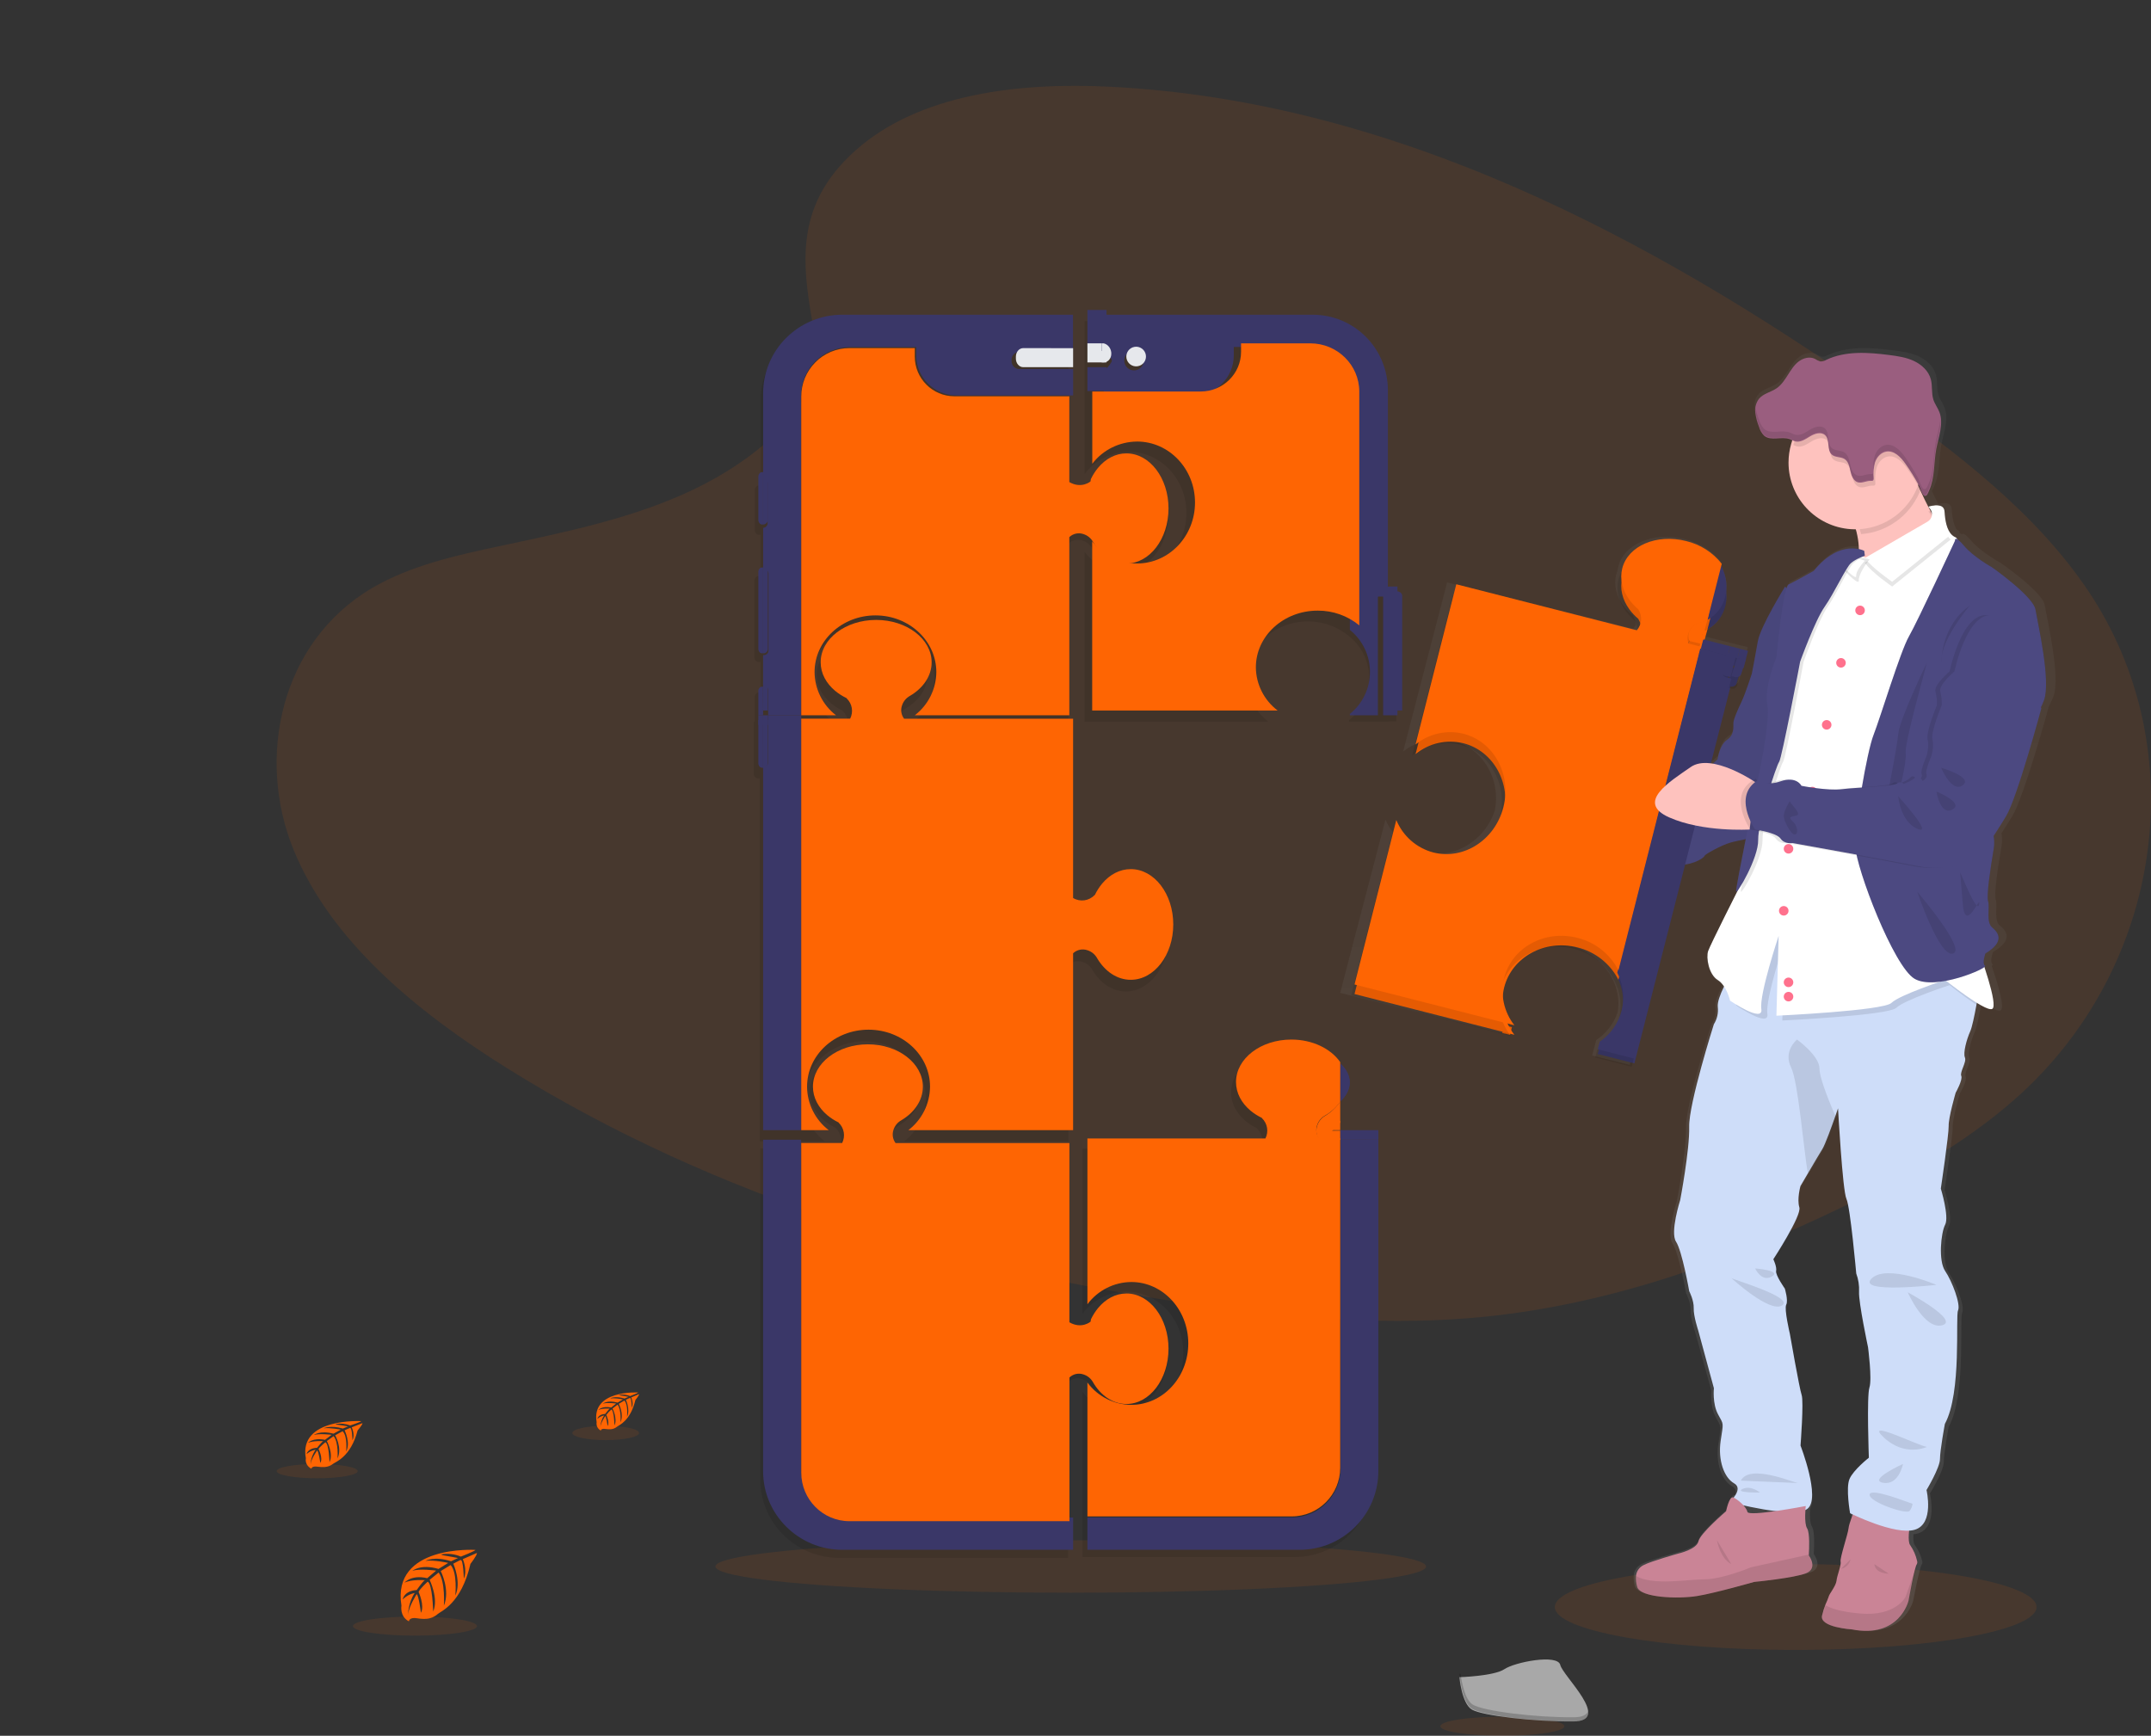 <svg height="364" viewBox="0 0 451 364" width="451" xmlns="http://www.w3.org/2000/svg" xmlns:xlink="http://www.w3.org/1999/xlink"><rect x="0" y="0" width="451" height="364" fill="#333333" stroke="none"/><linearGradient id="a"><stop offset="0" stop-color="#808080" stop-opacity=".25"/><stop offset=".54" stop-color="#808080" stop-opacity=".12"/><stop offset="1" stop-color="#808080" stop-opacity=".1"/></linearGradient><linearGradient id="b" x1="50.018%" x2="50.018%" xlink:href="#a" y1="100%" y2=".063%"/><linearGradient id="c" x1="50.006%" x2="50.006%" xlink:href="#a" y1="99.999%" y2="-.005%"/><g fill="none" fill-rule="nonzero"><ellipse cx="376.5" cy="337" fill="#fe6503" opacity=".1" rx="50.5" ry="9"/><ellipse cx="224.5" cy="328.5" fill="#fe6503" opacity=".1" rx="74.5" ry="5.5"/><path d="m179.342 31.575c13.337-11.913 34.272-14.339 53.312-13.389 59.845 2.969 113.864 31.94 160.593 64.694 16.925 11.875 33.57 24.637 44.55 40.969 22.353 33.242 15.723 79.308-15.359 106.676-10.578 9.33-23.394 16.46-36.557 22.792-23.398 11.26-48.658 20.298-75.204 22.868-18.939 1.836-38.114.344-56.943-2.214-52.602-7.15-104.234-22.966-147.502-50.019-18.981-11.875-36.874-26.617-44.698-45.804-7.823-19.187-2.814-43.522 16.565-54.884 8.039-4.699 17.602-6.82 26.986-8.813 13.81-2.935 27.845-5.827 40.31-11.79 12.88-6.167 28.112-18.08 25.573-31.711-2.75-14.636-4.946-27.478 8.373-39.374z" fill="#fe6503" opacity=".1"/><path d="m127 92h-4" fill="#fe6503"/><g fill="#000" opacity=".1" transform="translate(158 67)"><path d="m70.949 223.845c1.625 2.756 4.173 4.533 7.042 4.533 4.901 0 8.887-5.179 8.887-11.573 0-6.394-3.999-11.531-8.887-11.531-2.306 0-4.41 1.148-5.988 3.035-.599.722-1.106 1.514-1.511 2.359l-.085.502s-1.892 1.612-4.469.131v-37.489h-36.7c-.603-.788-.77-1.824-.444-2.76.274-.857.866-1.577 1.655-2.013 2.763-1.621 4.549-4.162 4.549-7.023 0-4.888-5.197-8.864-11.604-8.864-6.407 0-11.604 3.963-11.604 8.864 0 2.3 1.155 4.402 3.047 5.977.723.595 1.516 1.099 2.361 1.503l.051.084c1.139 1.1 1.426 2.812.707 4.221h-16.551v69.423c0 9.091 7.389 16.461 16.505 16.461h48.041v-36.839c.798-.756 1.955-1.001 2.992-.633.853.269 1.571.853 2.006 1.633z"/><path d="m9.183 172.351h5.747c-2.831-2.169-4.503-5.518-4.532-9.079 0-6.58 5.755-11.911 12.853-11.911 7.097 0 12.857 5.331 12.857 11.911-.029 3.561-1.701 6.91-4.532 9.079h34.448v-36.987c.803-.748 1.954-.992 2.992-.633.861.271 1.585.862 2.023 1.65 1.621 2.756 4.168 4.533 7.042 4.533 4.901 0 8.887-5.179 8.887-11.569s-3.97-11.573-8.887-11.573c-2.311 0-4.414 1.152-5.992 3.035-.597.723-1.104 1.515-1.511 2.359l-.08.051c-1.168 1.217-3.026 1.464-4.473.595v-37.481h-35.333c-.603-.788-.77-1.824-.444-2.76.272-.858.865-1.579 1.655-2.013 2.763-1.617 4.545-4.162 4.545-7.023 0-4.888-5.193-8.864-11.6-8.864-6.407 0-11.604 3.963-11.604 8.864 0 2.305 1.155 4.402 3.043 5.977.725.595 1.519 1.101 2.366 1.507l.051.08c1.139 1.1 1.426 2.812.707 4.221h-10.224v-1.899h7.55c-2.825-2.166-4.495-5.508-4.528-9.062 0-6.58 5.755-11.915 12.857-11.915s12.853 5.335 12.853 11.915c-.034 3.562-1.712 6.91-4.549 9.075h32.629v-37.438c.801-.755 1.957-.999 2.996-.633.86.273 1.582.863 2.019 1.65 1.621 2.756 4.173 4.533 7.042 4.533 4.901 0 8.887-5.179 8.887-11.573s-3.97-11.569-8.887-11.569c-2.311 0-4.414 1.148-5.992 3.035-.599.722-1.106 1.514-1.511 2.359l-.08.502s-1.892 1.612-4.473.131v-34.919h-48.02c-9.115 0-16.505 7.37-16.505 16.461v17.82h-.25c-.535 0-.969.433-.969.967v8.442c.002.533.435.964.969.967h.25v8.619h-.326c-.536-0-.971.432-.973.967v16.119c.002.534.437.967.973.967h.326v6.331h-.267c-.535 0-.969.433-.969.967v5.192h-.212v10.94c-.001.257.101.503.283.685.182.182.429.283.687.282h.288v76.118z"/><path d="m134.759 60.29c0-.535-.433-.968-.969-.971h-.584v-1.059h-.317v-42.102c.001-4.198-1.671-8.225-4.647-11.193-2.976-2.969-7.014-4.636-11.223-4.635h-47.61v32.078c2.204-2.918 5.647-4.643 9.31-4.664 6.648 0 12.04 5.744 12.04 12.827 0 7.082-5.392 12.827-12.04 12.827-3.663-.02-7.107-1.745-9.31-4.664v35.594h38.511c-2.827-2.175-4.495-5.526-4.524-9.087 0-6.589 5.743-11.928 12.831-11.928 3.151-.017 6.205 1.08 8.621 3.098 2.686 2.14 4.249 5.382 4.249 8.811s-1.564 6.671-4.249 8.811v.283h8.358v-.03h1.553z"/><path d="m121.974 170.456v-4.221c.174-.254.334-.517.478-.789.567-1.028.866-2.182.872-3.356-.001-.782-.136-1.559-.398-2.296-.231-.657-.551-1.279-.952-1.849-1.951-2.798-5.806-4.706-10.25-4.706-6.411 0-11.604 3.963-11.604 8.864 0 2.305 1.155 4.402 3.043 5.977.725.595 1.519 1.101 2.366 1.507l.051.08c1.138 1.1 1.425 2.811.707 4.221h-37.334v34.61c2.173-2.9 5.583-4.618 9.213-4.643 6.598 0 11.943 5.74 11.943 12.819 0 7.078-5.345 12.823-11.943 12.823-3.63-.024-7.04-1.743-9.213-4.643v27.937h42.84c5.614 0 10.168-4.531 10.182-10.13v-68.761 68.714c0 5.609-4.559 10.155-10.182 10.155h-42.84v6.753h44.436c9.115 0 16.505-7.37 16.505-16.461v-69.162-1.815h-7.918z"/></g><path d="m178.227 318.216c-5.663 0-10.254-4.553-10.254-10.17v-69.045h-7.974v69.514c0 9.105 7.441 16.486 16.621 16.486h48.379v-6.763z" fill="#3a3768"/><path d="m227.177 288.228c.855.271 1.573.864 2.005 1.654 1.614 2.763 4.144 4.544 6.993 4.544 4.867 0 8.825-5.191 8.825-11.601s-3.955-11.576-8.809-11.576c-2.29 0-4.379 1.151-5.947 3.042-.594.724-1.098 1.518-1.5 2.365l-.084.503s-1.879 1.616-4.438.131v-37.58h-36.445c-.599-.79-.764-1.829-.441-2.767.272-.859.86-1.581 1.643-2.018 2.744-1.625 4.518-4.172 4.518-7.04 0-4.9-5.161-8.885-11.524-8.885-6.363 0-11.524 3.973-11.524 8.885 0 2.306 1.147 4.413 3.026 5.991.718.596 1.505 1.102 2.345 1.506l.05.085c1.131 1.102 1.416 2.819.702 4.231h-8.573v69.122c0 5.622 4.527 10.18 10.111 10.18h46.124v-30.138c.787-.746 1.92-.991 2.942-.635z" fill="#fe6503"/><path d="m159 150h1v2h-1z" fill="#3a3768"/><path d="m161 150h7v2h-7z" fill="#3a3768"/><path d="m160 150h1v2h-1z" fill="#3a3768"/><path d="m159.773 161h.227v-10h-1v9.02c-.001.262.081.514.226.698.146.184.343.286.547.281z" fill="#3a3768"/><path d="m168 151h-6.94v8.9c0.0.257-.104.503-.288.685-.185.181-.435.283-.695.282h-.077v76.134h8z" fill="#3a3768"/><path d="m160 161h.073c.246.001.481-.102.656-.285.174-.184.272-.434.272-.694v-9.021h-1z" fill="#3a3768"/><path d="m169.218 227.877c0-6.6 5.771-11.947 12.888-11.947 7.117 0 12.892 5.347 12.892 11.947-.024 3.577-1.701 6.944-4.545 9.123h34.544v-37.098c.805-.75 1.96-.995 3-.635.864.272 1.59.865 2.029 1.655 1.625 2.764 4.18 4.547 7.062 4.547 4.914 0 8.912-5.194 8.912-11.604 0-6.409-3.981-11.608-8.912-11.608-2.317 0-4.426 1.156-6.009 3.044-.598.725-1.107 1.52-1.515 2.366l-.081.051c-1.172 1.22-3.034 1.468-4.486.597v-37.593h-35.431c-.605-.79-.772-1.83-.446-2.769.273-.861.867-1.583 1.659-2.019 2.771-1.621 4.558-4.174 4.558-7.044 0-4.902-5.207-8.89-11.632-8.89-6.425 0-11.636 3.975-11.636 8.89 0 2.311 1.159 4.415 3.051 5.995.727.597 1.524 1.104 2.372 1.511l.051.08c1.142 1.103 1.43 2.82.709 4.233h-10.253v86.29h5.763c-2.844-2.18-4.521-5.546-4.545-9.123z" fill="#fe6503"/><path d="m161 143.921c0-.245-.098-.48-.272-.653s-.41-.269-.656-.268h-.073v6h1z" fill="#3a3768"/><path d="m159.969 99h-.174c-.211 0-.413.108-.562.3-.149.192-.233.453-.233.725v8.95c.002.565.357 1.022.795 1.025h.205v-10.996z" fill="#3a3768"/><path d="m159.749 119c-.412 0-.747.431-.749.964v16.072c.002.533.337.964.749.964h.251v-18z" fill="#3a3768"/><path d="m159.98 144h-.217c-.422 0-.763.412-.763.921v5.079h1z" fill="#3a3768"/><path d="m160.009 82.472v17.837c.523.018.938.444.937.963v8.449c-.002.518-.415.943-.937.963v8.627h.149c.259 0 .507.102.69.283.183.181.286.428.286.684v16.134c0 .534-.437.967-.976.967h-.158v6.337h.077c.54-0.0.978.432.98.967v5.315h6.915v-67.046c0-5.612 4.587-10.162 10.247-10.165h13.895v1.766c0 4.622 3.779 8.369 8.441 8.369h24.445v-5.526h-11.253c-.905-.005-1.64-.729-1.649-1.627v-.355c.002-.902.739-1.633 1.649-1.635h11.232v-7.782h-48.361c-9.173.005-16.607 7.377-16.609 16.472z" fill="#3a3768"/><path d="m161 108.983v-8.961c0-.551-.442-1.002-1-1.022v11c.555-.022.996-.469 1-1.017z" fill="#3a3768"/><path d="m161 136.036v-16.072c0-.256-.091-.501-.252-.681-.161-.181-.38-.282-.609-.282h-.139v18h.132c.23.002.451-.098.614-.279.163-.181.255-.427.255-.684z" fill="#3a3768"/><path d="m170.79 140.943c0-6.567 5.715-11.892 12.767-11.892s12.763 5.325 12.763 11.892c-.034 3.555-1.7 6.896-4.518 9.057h32.4v-37.365c.795-.753 1.944-.997 2.975-.632.854.272 1.571.861 2.005 1.647 1.61 2.751 4.144 4.524 6.993 4.524 4.866 0 8.825-5.169 8.825-11.551 0-6.382-3.942-11.546-8.825-11.546-2.294 0-4.383 1.146-5.951 3.029-.594.72-1.098 1.511-1.5 2.355l-.08.501s-1.878 1.609-4.442.131v-17.987h-24.096c-4.59-.012-8.304-3.744-8.304-8.345v-1.761h-13.696c-2.683.001-5.256 1.071-7.151 2.974s-2.959 4.484-2.955 7.173v66.852h7.287c-2.809-2.165-4.468-5.505-4.497-9.057z" fill="#fe6503"/><path d="m214.536 73c-.848.003-1.534.805-1.536 1.796v.404c.002.992.688 1.795 1.536 1.8h10.464v-3.986z" fill="#e6e8ec"/><path d="m290 124.045v25.955h3v-27h-1.622c-.76 0-1.378.468-1.378 1.045z" fill="#3a3768"/><path d="m228 65h4v8h-4z" fill="#3a3768"/><path d="m228 77h4v5h-4z" fill="#3a3768"/><path d="m228 72h4v4h-4z" fill="#e6e8ec"/><path d="m292.902 124h-.902v25h2v-24.028c0-.535-.491-.969-1.098-.972z" fill="#3a3768"/><path d="m231.415 73.599c.894.203 1.678 1.841 1.678 1.841v.355s-.789 1.634-1.678 1.604v5.488h18.962c4.592-.002 8.312-3.748 8.312-8.367v-1.765h14.267c5.565.012 10.071 4.554 10.071 10.153v49.185c2.663 2.14 4.213 5.383 4.213 8.812 0 3.429-1.55 6.672-4.213 8.812v.283h5.875v-24.776c-0-.033.013-.065.037-.088.024-.023.056-.035.089-.034h1.972v-43.271c.001-4.199-1.656-8.226-4.608-11.195-2.951-2.969-6.954-4.637-11.128-4.635h-44.265v7.599zm6.353-.038c1.129 0 2.043.92 2.043 2.056s-.915 2.056-2.043 2.056c-1.129 0-2.043-.92-2.043-2.056s.915-2.056 2.043-2.056z" fill="#3a3768"/><path d="m238.401 92.592c6.713 0 12.157 5.727 12.157 12.787 0 7.06-5.444 12.787-12.157 12.787-3.699-.02-7.176-1.74-9.401-4.649v35.483h38.886c-2.855-2.169-4.539-5.509-4.568-9.059 0-6.568 5.799-11.891 12.956-11.891 3.189-.021 6.282 1.075 8.726 3.093v-49.023c0-5.581-4.588-10.108-10.256-10.119h-14.529v1.759c0 4.604-3.789 8.337-8.465 8.34h-22.729v15.148c2.22-2.904 5.688-4.625 9.38-4.654z" fill="#fe6503"/><path d="m231.4 76c.853.001 1.557-.742 1.6-1.689v-.373c-.095-.965-.743-1.749-1.6-1.938h-.4v4z" fill="#e6e8ec"/><ellipse cx="238.252" cy="74.721" fill="#e6e8ec" rx="2.06" ry="2.061" transform="matrix(.987 -.16 .16 .987 -8.894 39.139)"/><path d="m281 235v-4.049c2.667-2.371 2.667-5.581 0-7.951z" fill="#3a3768"/><path d="m281 237h8v2h-8z" fill="#3a3768"/><path d="m277.814 234.013c-.787.455-1.377 1.207-1.65 2.101-.326.978-.16 2.062.443 2.885h4.393v-1.894h-1.688c.612-.511 1.177-1.08 1.688-1.7v-4.405c-.84 1.234-1.927 2.262-3.186 3.013z" fill="#fe6503"/><path d="m279 237h2v-2c-.605.729-1.275 1.399-2 2z" fill="#fe6503"/><path d="m283 227.002c-.015-1.436-.714-2.834-2-4.002v8c1.284-1.167 1.982-2.563 2-3.998z" fill="#3a3768"/><path d="m289 239v69.471c0 9.129-7.397 16.529-16.521 16.529h-44.479v-6.781h42.882c5.629 0 10.192-4.566 10.192-10.197v-69.021z" fill="#3a3768"/><path d="m276.152 235.968c.273-.861.865-1.585 1.654-2.022 1.261-.722 2.351-1.71 3.194-2.896v-8.323c-1.95-2.811-5.804-4.727-10.246-4.727-6.409 0-11.599 3.981-11.599 8.904 0 2.315 1.155 4.422 3.042 6.004.725.598 1.519 1.106 2.365 1.514l.051.081c1.138 1.105 1.424 2.824.706 4.24h-37.319v34.766c2.172-2.913 5.58-4.639 9.209-4.664 6.595 0 11.938 5.766 11.938 12.876s-5.343 12.881-11.938 12.881c-3.629-.025-7.037-1.75-9.209-4.664v28.063h42.822c5.611 0 10.164-4.552 10.178-10.176v-69.079h-4.391c-.608-.79-.78-1.833-.457-2.777z" fill="#fe6503"/><path d="m357 131c2.205-1.021 3.836-2.742 4.393-4.948.067-.268.118-.539.15-.814.098-.254.183-.513.253-.777.557-2.213-.055-4.504-1.509-6.461l-2.888 11.393z" fill="url(#b)"/><path d="m428.723 126.894c-.482-2.832-9.419-8.966-9.419-8.966s-3.948-2.117-6.038-4.563c-1.337-1.558-1.756-1.541-1.883-1.329-.087-.055-.185-.089-.288-.097-.085-.059-.165-.114-.241-.178.025-.245-.109-.479-.334-.58-.102-.059-.203-.135-.305-.207-.677-1.139-.918-2.752-.999-4.157-.102-1.774-2.116-1.329-2.805-1.13-.474-.889-.935-1.812-1.371-2.735.193-.3.353-.619.478-.952 1.244-2.705.973-5.808 1.515-8.669.389-2.07 1.202-4.233 1.041-6.248 0-.047 0-.097 0-.148v.03c-.044-.505-.159-1.001-.343-1.473-.36-.906-.986-1.693-1.269-2.629-.453-1.367-.165-2.874-.542-4.258-.47-1.752-1.951-3.107-3.626-3.882-1.676-.775-3.542-1.041-5.378-1.27-4.591-.576-9.47-.919-13.659 1.012-.384.228-.823.346-1.269.343-.413-.114-.805-.296-1.159-.538-1.126-.559-2.539-.203-3.546.542s-1.693 1.82-2.357 2.862c-.664 1.041-1.392 2.117-2.433 2.798-1.223.817-2.839 1.092-3.808 2.193-.432.522-.705 1.156-.787 1.829 0 0 0-.021 0-.03-.004.08-.004.161 0 .241v.195.157.538c.135 1.034.41 2.045.817 3.005.195.717.578 1.368 1.109 1.888 1.472 1.198 3.808.068 5.585.737.157.055.305.127.453.195 0 .068-.047.135-.068.207-.38 1.293-.573 2.635-.571 3.983 0 7.95 6.597 14.392 14.733 14.392.305 0 .605 0 .905-.034.042.157.089.317.127.47.453 1.757.596 3.579.423 5.384l-.089-.787c-.198-.095-.403-.173-.614-.233-.589-.196-1.207-.291-1.828-.279-2.001-.025-5.014.779-8.23 4.682 0 0-4.104 2.282-5.31 2.832-.099.06-.177.148-.224.254s-5.488 8.293-6.055 11.446c-.567 3.154-1.269 6.773-1.269 6.773s-1.371 4.089-2.255 5.901-1.693 3.539-1.769 4.326c-.076.787.322 2.514-1.371 3.615-1.693 1.101-2.116 4.089-2.116 4.089s-.846.796-2.044 1.803h-.042l4.422-16.962.791.199c.387.096.794-.043 1.041-.356.082-.104.141-.223.173-.351l.893-3.437.36-1.367.072-.279.52-1.994-1.76-.423-2.061-.512-5.822-1.469.508-1.947.423-1.651 2.661-10.219.423-1.647c-1.693-2.193-4.388-3.975-7.701-4.8-6.389-1.587-12.575.995-13.819 5.765-.074.278-.129.561-.165.847-.107.262-.196.53-.267.804-.216.828-.273 1.69-.169 2.54.017.138.038.279.063.423.254 1.318.808 2.56 1.621 3.628.572.763 1.235 1.453 1.976 2.053l.03.093c.314.514.504 1.093.554 1.693v.262c-.142.255-.312.494-.508.711l-39.038-9.706-.423 1.647-8.793 33.801c1.146-.881 2.434-1.561 3.808-2.011.54-.179 1.091-.32 1.65-.423l.199-.034c1.574-.256 3.183-.189 4.731.195 4.934 1.228 8.344 5.431 8.979 10.375.082.624.118 1.254.106 1.884-.012.803-.097 1.604-.254 2.392-2.116 6.426-8.615 10.308-14.928 8.737-3.586-.905-6.544-3.434-7.997-6.836l-.423 1.651-9.072 34.69 34.574 8.602.372-1.664h.055c-2.072-2.567-2.941-5.9-2.386-9.152 0-.055.034-.106.055-.161.042-.123.089-.241.135-.36.237-.579.52-1.138.846-1.672.169-.275.347-.542.537-.8.118-.161.241-.317.368-.47.609-.738 1.303-1.4 2.069-1.973l.245-.178c.279-.199.567-.389.846-.567.173-.102.351-.203.529-.296 2.048-1.082 4.336-1.628 6.652-1.587 1.113.015 2.22.157 3.3.423 3.336.802 6.249 2.828 8.162 5.677.253.382.485.778.694 1.185.623 1.209 1.028 2.519 1.197 3.869.132 1.078.104 2.169-.085 3.238-.823 2.367-2.394 4.402-4.477 5.795l-.423 1.592h.047l-.063.047-.423 1.587 7.896 1.964 11.183-42.775c3.017-.351 4.561-1.693 4.561-1.888s3.626-2.205 5.636-2.756c.999-.271 2.154-.466 3.072-.66-1.083 5.38-2.116 10.583-2.023 10.887.03.119.224-.068.52-.474-.029.156-.042.315-.038.474 0 .08.114.021.262-.144l-.021.102s-6.279 12.153-6.77 13.546c-.491 1.393.118 4.957 2.052 6.138.375.237.709.533.99.876l-.228.453c-.719 1.46-1.358 3.086-1.244 4.098.151 1.28-.148 2.574-.846 3.657 0 0-5.437 16.81-5.315 21.648.123 4.838-1.934 15.455-1.934 15.455s-2.234 6.841-.905 8.788c1.329 1.947 2.839 10.443 2.839 10.443s1.028 1.947.965 3.598c-.063 1.651.969 4.656.969 4.656l3.385 12.208s-.364 3.247.905 5.545c1.269 2.299 1.147 1.592.542 5.605-.605 4.013.728 7.725 2.898 8.889.846.457.889 1.156.626 1.837-.554-.216-1.016.931-1.291 1.858l-.279.267.186.047c-.118.423-.186.779-.186.779s-5.674 4.72-6.038 6.43c-.364 1.71-4.35 2.595-4.35 2.595s-6.038 1.651-7.616 2.476c-.919.418-1.551 1.287-1.667 2.29-.071.777.004 1.561.22 2.311.601 2.417 9.055 2.654 13.117 2.006 4.062-.648 12.436-3.01 12.436-3.01s8.818-.847 11.425-1.888c2.606-1.041.542-3.776.542-3.776s0-.089 0-.254c.063-.986.245-4.563-.381-5.503-.47-.728-.457-2.54-.389-3.691 1.764-3.175-2.023-12.699-2.023-12.699s.724-9.313.241-10.676c-.482-1.363-2.539-12.919-2.539-12.919s-1.269-5.249-.783-6.134c.487-.885-.305-3.425-.305-3.425s-2.069-2.823-1.883-3.712c.186-.889-.605-2.476-.605-2.476s6.161-9.203 5.615-10.913.245-4.483.245-4.483.774-1.304 1.693-2.866c1.142-1.913 2.539-4.203 2.996-4.919.592-.91 2.018-4.783 2.814-7.014.339-.948.567-1.6.567-1.6s.965 17.356 1.811 19.112c.846 1.757 2.116 15.751 2.116 15.751.469 1.242.676 2.568.605 3.894-.118 2.18 1.934 11.679 1.934 11.679s.905 6.722.3 8.492-.118 14.816-.118 14.816-3.322 2.54-4.168 4.483c-.846 1.943.118 7.256.118 7.256l.389.182c-.311.738-.543 1.507-.69 2.294-.118 1.122-1.934 6.197-1.752 6.904s-.783 2.891-.905 4.009-1.629 2.773-1.752 3.365c-.191.53-.413 1.049-.664 1.554-.328.775-.59 1.576-.783 2.396-.605 2.481 6.58 2.891 6.58 2.891 10.629 1.947 12.563-6.015 12.563-6.015s1.329-7.078 1.811-7.62c.119-.203.148-.447.08-.673-.276-1.204-.797-2.338-1.532-3.331-.339-.394-.36-1.405-.305-2.311.308-.03.612-.087.91-.169 4.286-1.236 2.539-8.377 2.539-8.377s2.898-4.716 2.898-6.544 1.028-7.433 1.028-7.433c3.685-6.608 2.234-22.651 2.839-23.951.605-1.3-1.269-6.134-2.78-8.318-1.511-2.184-.905-8.081 0-9.791.905-1.71-.905-7.62-.905-7.62s1.752-11.429 1.693-13.216 1.511-7.018 1.511-7.018 1.57-2.713 1.206-3.539 1.206-2.963.787-3.894.36-3.835 1.147-5.545c.402-.876.901-3.289 1.269-5.435.042-.237.085-.474.123-.707 1.76 1.113 3.385 1.943 3.96 1.719 1.079-.423-.639-5.926-1.815-9.355.203-.152.288-.267.203-.317-.724-.474.08-2.599.08-2.599 4.269-2.514 2.818-4.402 1.451-5.503-1.367-1.101-.482-4.233-.889-5.503s.487-6.997 1.21-11.167c.15-.906.143-1.831-.021-2.735.774-1.181 1.574-2.417 2.276-3.56 2.412-3.933 7.566-22.651 7.566-22.651l-.034-.097c.504-.995.88-1.803 1.083-2.341 1.561-4.064-1.337-16.34-1.819-19.18zm-37.523-10.777.11-.051v.089zm-23.429 200.796c-.263.002-.524-.05-.766-.152z" fill="url(#c)"/><path d="m322.68 180.457c3.495 1.391 11.62 1.543 15.23 1.543h1.775l2.315-4.949-2.315-4.124s-2.124-.615-4.944-1.15c-4.162-.785-9.857-1.4-12.571.366-4.553 2.956-4.043 6.501.51 8.316z" fill="#fec2be"/><path d="m337.053 182h1.713l2.234-4.841-2.23-4.034s-2.049-.602-4.77-1.125c2.209 1.727 7.52 5.486 3.053 10z" fill="#000" opacity=".1"/><path d="m375.285 124.184-1.003-1.184s-5.178 8.346-5.721 11.497c-.543 3.151-1.254 6.771-1.254 6.771s-1.312 4.096-2.165 5.906c-.853 1.81-1.622 3.543-1.697 4.331-.075.788.309 2.521-1.316 3.624-1.626 1.103-2.006 4.096-2.006 4.096s-5.876 5.825-8.969 5.962c-3.093.136-11.978 1.733-11.668 3.309s-3.707 2.517-5.333 2.913c-1.626.396 10.448 5.11 3.402 11.182 0 0 4.48.945 4.944 2.044.464 1.099 5.178-.626 5.178-.626s1.007-2.444 4.484-2.602c3.477-.158 5.253-1.733 5.253-1.967s3.477-2.206 5.433-2.755c1.956-.549 4.48-.788 4.56-1.341.079-.554 11.593-51.18 11.593-51.18z" fill="#4c4981"/><path d="m375.285 124.184-1.003-1.184s-5.178 8.346-5.721 11.497c-.543 3.151-1.254 6.771-1.254 6.771s-1.312 4.096-2.165 5.906c-.853 1.81-1.622 3.543-1.697 4.331-.075.788.309 2.521-1.316 3.624-1.626 1.103-2.006 4.096-2.006 4.096s-5.876 5.825-8.969 5.962c-3.093.136-11.978 1.733-11.668 3.309s-3.707 2.517-5.333 2.913c-1.626.396 10.448 5.11 3.402 11.182 0 0 4.48.945 4.944 2.044.464 1.099 5.178-.626 5.178-.626s1.007-2.444 4.484-2.602c3.477-.158 5.253-1.733 5.253-1.967s3.477-2.206 5.433-2.755c1.956-.549 4.48-.788 4.56-1.341.079-.554 11.593-51.18 11.593-51.18z" fill="#000" opacity=".05"/><path d="m388.258 341.693c10.078 1.951 11.911-6.028 11.911-6.028s1.259-7.089 1.718-7.622c.115-.204.144-.447.078-.673-.265-1.202-.759-2.337-1.453-3.34-.628-.767-.116-3.958-.116-3.958l-11.68-3.072s-1.032 2.42-1.144 3.545c-.111 1.125-1.833 6.203-1.651 6.914s-.743 2.893-.859 4.017c-.116 1.125-1.544 2.778-1.651 3.366-.18.532-.391 1.053-.632 1.559-.31.778-.558 1.58-.743 2.399-.59 2.479 6.222 2.893 6.222 2.893z" fill="#ca8496"/><path d="m388.271 341.706c10.069 1.867 11.901-5.769 11.901-5.769s1.258-6.784 1.716-7.293c.115-.195.144-.428.078-.644l-2.425 6.865s-2.001 4.126-9.438 3.506c-4.232-.355-6.315-1.129-7.326-1.733-.31.744-.558 1.512-.742 2.295-.569 2.377 6.237 2.772 6.237 2.772z" fill="#000" opacity=".1"/><path d="m396 330s-2.807.058-3-2z" fill="#000" opacity=".1"/><path d="m315.257 215 1.743.402-.383 1.598-1.617-.37z" fill="#fe6503"/><path d="m315.257 215 1.743.402-.383 1.598-1.617-.37z" fill="#000" opacity=".1"/><path d="m363.85 137.925 2.049-0-0 1.764-2.049 0z" fill="#3a3768" transform="matrix(.247 -.969 .969 .247 140.356 458.168)"/><path d="m358.155 134.429 2.049-0-.001 5.851-2.049 0z" fill="#3a3768" transform="matrix(.247 -.969 .969 .247 137.473 451.555)"/><path d="m361.989 137.302 2.049-0-0 2.069-2.049 0z" fill="#3a3768" transform="matrix(.247 -.969 .969 .247 139.41 456.011)"/><path d="m357.178 134.972c-.13.057-.255.118-.381.167l.316.076-.486 1.785-2.403-.575c-.37-.822-.277-1.763.247-2.508.458-.693 1.184-1.193 2.026-1.393.515-.139 1.017-.314 1.503-.525z" fill="#fe6503"/><path d="m362 143.8.82.174c.267.056.551.023.789-.093.237-.115.409-.303.476-.522l.915-2.989-1.813-.37z" fill="#3a3768"/><path d="m361.817 126.796c-.487 2.323-1.903 4.133-3.817 5.204l2.507-12c1.271 2.06 1.805 4.473 1.31 6.796z" fill="#3a3768"/><path d="m361.932 143.045c-.518-.133-.831-.659-.7-1.177l.873-3.425-5.681-1.444-17.328 67.962c2.607 5.067 1.023 11.28-3.693 14.486l-.403 1.583 7.687 1.968 20.313-79.667z" fill="#3a3768"/><path d="m360.031 142.514c-.135.531.187 1.071.722 1.208l1.102.278 1.146-4.474-2.068-.526z" fill="#3a3768"/><path d="m354.327 134.161c.479-.768 1.235-1.322 2.11-1.547.534-.156 1.056-.351 1.562-.583l3.001-11.795c-1.878-2.39-4.51-4.071-7.466-4.769-6.192-1.581-12.193.985-13.396 5.728-.57 2.236.03 4.557 1.469 6.553.551.757 1.193 1.442 1.912 2.042l.03.093c.835 1.353.688 3.094-.363 4.287l-37.842-9.652-8.538 33.601c2.807-2.277 6.514-3.112 10.024-2.258 6.377 1.628 10.129 8.519 8.382 15.388s-8.315 11.127-14.692 9.52c-3.503-.925-6.372-3.439-7.753-6.794l-8.766 34.48 33.52 8.544c-2.203-2.801-2.994-6.463-2.144-9.926 1.625-6.384 8.5-10.146 15.363-8.396 3.706.909 6.839 3.38 8.589 6.777l17.249-67.869-2.477-.638c-.394-.908-.309-1.954.228-2.786z" fill="#fe6503"/><path d="m356.127 136.135.072-.271c-.131.063-.262.131-.398.19z" fill="#fe6503"/><g fill="#000" opacity=".1" transform="translate(283 115)"><path d="m80.906 22.865-1.993-.511-5.641-1.441.072-.27.843-3.3c-.506.234-1.028.429-1.563.583-.876.222-1.631.777-2.107 1.546-.124.213-.228.436-.312.668.082-.231.185-.455.308-.668.478-.767 1.233-1.321 2.107-1.546.533-.155 1.054-.35 1.559-.583l2.996-11.787c-1.875-2.389-4.503-4.069-7.453-4.766-6.181-1.58-12.172.984-13.373 5.725-.569 2.235.029 4.554 1.466 6.548.55.756 1.191 1.441 1.909 2.041l.029.093c.834 1.352.686 3.092-.362 4.284l-37.776-9.645-8.523 33.579c2.804-2.278 6.508-3.113 10.015-2.256 6.366 1.627 10.112 8.513 8.367 15.378-1.744 6.865-8.3 11.12-14.666 9.514-3.497-.924-6.361-3.436-7.74-6.789l-8.751 34.458 33.461 8.538c-2.199-2.799-2.989-6.459-2.14-9.92 1.622-6.379 8.485-10.14 15.336-8.39 3.7.908 6.827 3.378 8.574 6.772 2.591 5.057 1.017 11.258-3.67 14.457l-.4 1.58 7.639 1.965 20.185-79.507.763.199c.249.064.512.026.733-.106.221-.132.38-.346.442-.596l.851-3.431.501-1.981zm-7.769-2.112c-.063.03-.126.063-.19.089zm-2.865 1.517 2.498.638z"/><path d="m78.719 12.231c.577-2.281-.059-4.647-1.563-6.675l-2.991 11.787c2.296-1.052 3.986-2.835 4.554-5.112z"/></g><path d="m364.265 136.288 2.049-0-0 1.764-2.049 0z" fill="#3a3768" transform="matrix(.247 -.969 .969 .247 142.255 457.338)"/><path d="m358.57 132.792 2.049-0-.001 5.851-2.049 0z" fill="#3a3768" transform="matrix(.247 -.969 .969 .247 139.372 450.724)"/><path d="m362.405 135.657 2.049-0-0 2.069-2.049 0z" fill="#3a3768" transform="matrix(.247 -.969 .969 .247 141.318 455.175)"/><path d="m357.185 132.96-.381.171.312.072-.483 1.796-2.405-.575c-.376-.821-.285-1.764.243-2.508.46-.692 1.186-1.191 2.027-1.393.514-.139 1.015-.314 1.5-.525z" fill="#fe6503"/><path d="m363 141.801.815.17c.266.059.55.028.788-.088s.409-.305.475-.526l.922-2.987-1.791-.37z" fill="#3a3768"/><path d="m361.819 124.8c-.484 2.318-1.901 4.129-3.819 5.2l2.512-12c1.265 2.06 1.798 4.473 1.307 6.8z" fill="#3a3768"/><path d="m361.927 142.039c-.25-.064-.464-.224-.595-.446s-.169-.486-.104-.736l.848-3.422-5.656-1.436-17.324 67.973c2.613 5.067 1.028 11.284-3.693 14.486l-.403 1.584 7.691 1.956 20.309-79.69z" fill="#3a3768"/><path d="m361.032 140.51c-.066.256-.028.527.108.755s.356.392.613.457l1.096.278 1.152-4.479-2.069-.521z" fill="#3a3768"/><path d="m354.331 132.163c.478-.769 1.234-1.323 2.11-1.548.535-.154 1.057-.349 1.562-.584l2.997-11.797c-1.877-2.39-4.508-4.071-7.462-4.77-6.196-1.577-12.194.985-13.401 5.734-.566 2.233.03 4.554 1.473 6.55.551.758 1.193 1.445 1.912 2.047l.03.089c.832 1.354.685 3.093-.363 4.288l-37.848-9.649-8.551 33.603c2.812-2.284 6.529-3.118 10.045-2.254 6.373 1.624 10.13 8.516 8.383 15.391s-8.319 11.125-14.714 9.501c-3.499-.931-6.362-3.446-7.741-6.799l-8.762 34.486 33.517 8.55c-2.202-2.803-2.991-6.465-2.14-9.928 1.621-6.389 8.501-10.148 15.364-8.397 3.714.909 6.85 3.391 8.594 6.799l17.246-67.873-2.503-.638c-.391-.916-.296-1.968.253-2.799z" fill="#fe6503"/><path d="m357.129 134.138.068-.275c-.131.063-.262.131-.393.19z" fill="#fe6503"/><path d="m351.417 260.39c1.271 1.931 2.763 10.375 2.763 10.375s1 1.931.941 3.575c-.059 1.644.941 4.649.941 4.649l3.293 12.133s-.356 3.225.881 5.494c1.237 2.269 1.115 1.581.53 5.566-.585 3.985.703 7.679 2.818 8.875 2.115 1.196-.941 3.926-.941 3.926s13.518 3.634 16.341 1.407-1.47-13.249-1.47-13.249.708-9.259.237-10.608-2.471-12.835-2.471-12.835-1.233-5.219-.763-6.098c.47-.879-.292-3.381-.292-3.381s-2-2.815-1.822-3.694c.178-.879-.589-2.46-.589-2.46s5.984-9.171 5.454-10.891c-.53-1.72.233-4.454.233-4.454l1.67-2.848c1.115-1.902 2.462-4.18 2.916-4.89.576-.904 1.966-4.75 2.742-6.969l.551-1.589s.941 17.234 1.763 18.992 2.055 15.637 2.055 15.637c.457 1.236.657 2.551.589 3.867-.119 2.168 1.882 11.605 1.882 11.605s.881 6.682.292 8.452-.119 14.715-.119 14.715-3.233 2.536-4.055 4.454c-.822 1.919.119 7.184.119 7.184s9.404 4.691 13.561 3.461c4.157-1.23 2.466-8.325 2.466-8.325s2.822-4.687 2.822-6.504c0-1.817 1.026-7.366 1.026-7.366 3.585-6.563 2.174-22.504 2.763-23.793.589-1.289-1.237-6.098-2.704-8.266-1.466-2.168-.881-8.03 0-9.72.881-1.69-.907-7.569-.907-7.569s1.695-11.373 1.644-13.131c-.051-1.758 1.47-6.973 1.47-6.973s1.526-2.696 1.174-3.52c-.352-.824 1.174-2.929.763-3.867-.411-.938.356-3.804 1.119-5.494.39-.871.877-3.271 1.271-5.397.36-2.024.627-3.804.627-3.804l-9.7-7.797-24.214-6.339-9.107-2.929-8.878 13.946c-.628 1.017-1.203 2.065-1.725 3.14-.699 1.45-1.322 3.064-1.212 4.07.148 1.269-.142 2.551-.822 3.634 0 0-5.293 16.702-5.174 21.511.119 4.809-1.882 15.354-1.882 15.354s-2.174 6.796-.869 8.735z" fill="#ceddf9"/><path d="m385.848 125c.38-.152 26.397-10.65 22.813-12.735-2.126-1.239-4.744-6.488-6.538-10.595-1.251-2.869-2.1-5.182-2.1-5.182s-20.881-3.623-13.408 8.881c1.178 1.918 2.066 3.993 2.635 6.159 2.13 8.518-3.23 13.317-3.403 13.473z" fill="#fec2be"/><path d="m387.604 105.653c1.17 1.976 2.051 4.114 2.616 6.347 5.36-.378 10.073-3.736 12.241-8.721.206-.469.386-.948.539-1.437-1.242-2.956-2.085-5.339-2.085-5.339s-20.731-3.733-13.311 9.151z" fill="#000" opacity=".1"/><path d="m375 97.006c.003 7.35 5.69 13.447 13.023 13.959 7.333.513 13.813-4.733 14.839-12.012 1.025-7.279-3.753-14.11-10.943-15.644-7.189-1.533-14.34 2.755-16.373 9.819-.363 1.26-.547 2.566-.546 3.877z" fill="#fec2be"/><path d="m362 206.94c1.483 1.35 2.052 3.92 2.052 3.92s6.974 4.766 6.509 1.744c-.465-3.023 3.602-15.234 3.602-15.234l-.465 16.63s22.303-1.048 23.933-2.675c1.629-1.627 11.154-4.746 11.154-4.746s2.932 2.343 5.596 4.121c.356-2.008.62-3.773.62-3.773l-9.587-7.734-23.933-6.288-9.001-2.905-8.775 13.834c-.62 1.006-1.189 2.043-1.705 3.106z" fill="#000" opacity=".1"/><path d="m360.163 205.511c1.875 1.169 2.576 4.329 2.576 4.329s7.027 4.797 6.558 1.755c-.469-3.042 3.632-15.333 3.632-15.333l-.469 16.738s22.491-1.046 24.125-2.692 11.245-4.797 11.245-4.797 8.319 6.671 9.839 6.084c1.52-.586-2.694-11.936-2.694-11.936l-4.328-66.475s1.17-19.78-.587-20.485c-.271-.11-.521-.265-.739-.46-1.157-1.038-1.503-3.148-1.605-4.92-.114-2.11-2.926-1.055-2.926-1.055l1.638 2.11-14.514 8.818-.127.076c-.565-.297-1.147-.561-1.744-.789-1.267-.494-2.994-.958-4.113-.498-.626.318-1.156.795-1.537 1.384-.828 1.243-1.492 2.587-1.976 4l-5.257 8.89s-2.694 11.814-2.694 12.291-.819 11.236-1.757 12.405c-.937 1.169-1.875 7.021-1.524 8.776s-.587 8.312-.587 8.312c-3.864 3.16-5.853 13.924-5.853 13.924s-6.106 12.067-6.588 13.46c-.481 1.392.131 4.937 2.006 6.088z" fill="#fff"/><path d="m391 118.018c1.472 2.076 5.725 4.982 5.725 4.982l12.275-9.86c-1.197-1.021-1.555-3.097-1.659-4.845-.118-2.076-3.026-1.034-3.026-1.034l.354.415c.341.419.479.955.378 1.476s-.43.976-.906 1.251z" fill="#000" opacity=".1"/><path d="m391 117.018c1.472 2.076 5.725 4.982 5.725 4.982l12.275-9.861c-1.197-1.021-1.555-3.097-1.659-4.841-.118-2.076-3.026-1.038-3.026-1.038l.354.415c.341.418.478.954.377 1.474-.101.52-.43.975-.906 1.249z" fill="#fff"/><path d="m386 118.822c1.587 1.849 3.84 3.948 3.735 2.896s1.343-3.373 2.265-4.413c-1.441-.445-2.994-.403-4.408.119-.649.319-1.198.802-1.592 1.397z" fill="#000" opacity=".1"/><path d="m386 118.331c1.358 1.555 3.28 3.313 3.19 2.434-.09-.879 1.021-2.312 1.81-3.184-1.122-.418-2.648-.811-3.642-.418-.553.267-1.022.67-1.358 1.169z" fill="#fff"/><circle cx="390" cy="128" fill="#ff718d" r="1"/><circle cx="383" cy="152" fill="#ff718d" r="1"/><circle cx="375" cy="178" fill="#ff718d" r="1"/><circle cx="375" cy="206" fill="#ff718d" r="1"/><circle cx="386" cy="139" fill="#ff718d" r="1"/><circle cx="380" cy="166" fill="#ff718d" r="1"/><circle cx="374" cy="191" fill="#ff718d" r="1"/><circle cx="375" cy="209" fill="#ff718d" r="1"/><path d="m409.909 113.405s-.156-1.404 1.871 1.016 5.858 4.52 5.858 4.52 8.671 6.084 9.139 8.887c.469 2.804 3.277 14.971 1.795 19.023-1.482 4.052-12.818 23.47-12.818 23.47s2.956 3.512 2.268 7.644-1.563 9.823-1.174 11.071c.389 1.248-.469 4.364.845 5.455 1.313 1.092 2.733 2.951-1.406 5.455 0 0-.781 2.108-.08 2.576.701.468-10.385 5.299-14.782 2.728-4.397-2.572-12.248-23.154-12.417-27.754-.169-4.6 2.42-19.815 3.826-23.39 1.406-3.575 5.625-17.543 7.42-20.658s9.655-20.043 9.655-20.043z" fill="#000" opacity=".1"/><path d="m409.901 113.405s-.156-1.404 1.876 1.016 5.859 4.52 5.859 4.52 8.672 6.084 9.141 8.887 3.278 14.971 1.795 19.023c-1.483 4.052-12.812 23.47-12.812 23.47s2.957 3.512 2.268 7.644-1.563 9.823-1.174 11.071c.389 1.248-.469 4.364.845 5.455s2.733 2.951-1.407 5.455c0 0-.781 2.108-.08 2.576.701.468-10.387 5.299-14.785 2.728-4.397-2.572-12.25-23.154-12.419-27.754-.169-4.6 2.42-19.815 3.827-23.39 1.407-3.575 5.627-17.543 7.422-20.658s9.644-20.043 9.644-20.043z" fill="#4c4981"/><path d="m413 127s-6.209 7.216-5.995 12c0 0-.07-7.749 5.995-12z" fill="#000" opacity=".1"/><path d="m404 139c0 .228-4.686 16.749-4.441 18.818.245 2.068-1.376 8.182-1.376 8.182l-2.183-.534s1.694-8.493 2.017-11.628c.323-3.136 5.983-14.838 5.983-14.838z" fill="#000" opacity=".1"/><path d="m402 187c.151.231 10.366 12.106 7.49 12.962s-7.49-12.962-7.49-12.962z" fill="#000" opacity=".1"/><path d="m411 183c.197.163 3.578 8.978 3.968 6.621.39-2.357-2.909 6.449-3.438-.079z" fill="#000" opacity=".1"/><path d="m390.835 115.518s-4.366-2.688-9.85 4.188c0 0-3.993 2.291-5.166 2.846-1.173.556-2.507 15.253-2.507 15.253s-2.583 6.321-1.88 9.958c.703 3.637-2.033 16.121-2.033 16.121s-4.548 22.437-4.396 23.078c.152.641 4.62-7.035 4.544-10.83-.076-3.795 3.756-15.646 4.307-16.36s4.307-21.018 4.307-21.018 3.053-8.616 5.01-11.462c1.956-2.846 4.387-8.218 5.403-9.167.732-.639 1.548-1.171 2.426-1.581z" fill="#000" opacity=".1"/><path d="m390.87 115.518s-4.991-2.688-10.577 4.188c0 0-4.076 2.291-5.271 2.846-1.196.556-2.556 15.253-2.556 15.253s-2.634 6.321-1.917 9.958-2.072 16.121-2.072 16.121-4.632 22.446-4.473 23.079c.16.633 4.71-7.035 4.632-10.83-.078-3.795 3.829-15.646 4.391-16.36.561-.714 4.404-21.019 4.404-21.019s3.113-8.616 5.107-11.462 4.473-8.219 5.509-9.167c1.036-.949 2.953-1.581 2.953-1.581z" fill="#4c4981"/><path d="m368 163.998s-9.105-6.215-13.508-3.146c-4.403 3.069-11.588 7.413-4.515 10.559 7.073 3.146 16.873 2.543 16.873 2.543z" fill="#fec2be"/><g fill="#000"><path d="m375.543 223.855c1.465 2.893 2.68 17.512 3.493 22.145 1.175-1.86 2.595-4.087 3.073-4.781.608-.884 2.073-4.645 2.89-6.814-.934-2.099-3.511-8.116-3.511-10.331 0-2.694-4.708-6.074-4.708-6.074s-2.971 2.417-1.237 5.855z" opacity=".1"/><path d="m406 269.44s-10.511-4.485-13.616-1.294 13.616 1.294 13.616 1.294z" opacity=".1"/><path d="m400 271s10.976 5.923 7.215 6.914-7.215-6.914-7.215-6.914z" opacity=".1"/><path d="m368 266s5.671.42 3.508 1.685-3.508-1.685-3.508-1.685z" opacity=".1"/><path d="m363 268c.06.264 13.241 4.037 10.667 5.746-2.575 1.708-10.667-5.746-10.667-5.746z" opacity=".1"/><path d="m404 303.425c-2.04-.34-13.43-6.058-8.976-1.94s8.976 1.94 8.976 1.94z" opacity=".1"/><path d="m399 307s-.865 4.533-4.159 3.948 4.159-3.948 4.159-3.948z" opacity=".1"/><path d="m401 315.348c-.684-.164-8.813-3.487-8.997-1.937-.183 1.55 7.753 4.265 8.375 3.435.357-.439.572-.957.622-1.498z" opacity=".1"/><path d="m377 311c-.98-.084-10.155-4.103-12-.507z" opacity=".1"/><path d="m369 312.999s-1.818-1.586-3.63-.761c-1.813.825 3.63.761 3.63.761z" opacity=".1"/><path d="m388 327c-.202.993-.986 1.776-2 2z" opacity=".1"/></g><path d="m343.251 332.727c.581 2.375 8.7 2.605 12.584 1.97 3.884-.634 11.945-2.955 11.945-2.955s8.466-.81 10.958-1.849c2.492-1.039.523-3.707.523-3.707s0-.092 0-.25c.059-.968.234-4.479-.364-5.427-.694-1.102-.288-4.692-.288-4.692s-12.003 2.317-12.237 1.219c-.234-1.098-2.09-2.663-2.956-3.01-.865-.346-1.509 2.893-1.509 2.893s-5.435 4.633-5.799 6.311c-.364 1.678-4.181 2.546-4.181 2.546s-5.799 1.62-7.308 2.429c-.891.418-1.497 1.272-1.597 2.25-.063.765.015 1.534.23 2.271z" fill="#ca8496"/><path d="m343.238 332.743c.581 2.358 8.704 2.586 12.589 1.956 3.885-.63 11.949-2.934 11.949-2.934s8.469-.804 10.962-1.836c2.493-1.032.523-3.68.523-3.68s0-.091 0-.249l-12.129 2.665s-5.977 2.528-9.803 2.528c-3.346 0-10.832 1.355-14.304-.7-.068.757.004 1.519.213 2.25z" fill="#000" opacity=".1"/><path d="m360 323s.601 3.75 3 5z" fill="#000" opacity=".1"/><path d="m376 93.303c.223.117.456.215.696.29 1.097.294 2.168-.446 3.143-1.035.974-.589 2.32-1.027 3.164-.261 1.101.997.304 3.126 1.438 4.089.717.61 1.856.4 2.653.9.797.501 1.038 1.599 1.24 2.545.202.947.607 2.028 1.535 2.305.928.278 1.793-.332 2.708-.299.19 0 .422.029.54-.105.084-.123.115-.274.089-.421-.114-1.131-.013-2.273.3-3.366.375-1.077 1.266-2.049 2.379-2.221 1.641-.252 3.02 1.182 3.986 2.524 1.015 1.421 1.94 2.905 2.767 4.443.052.1.099.202.139.307 2.16-4.866 1.418-10.527-1.922-14.676-3.341-4.149-8.723-6.094-13.953-5.042-5.23 1.052-9.436 4.926-10.902 10.042z" fill="#000" opacity=".1"/><path d="m399.506 97.242c-.965-1.361-2.342-2.798-3.985-2.536-1.125.173-1.992 1.15-2.371 2.228-.312 1.098-.412 2.246-.295 3.381.023.148-.01.299-.093.423-.131.139-.35.118-.539.11-.914-.034-1.824.562-2.704.3s-1.331-1.365-1.533-2.316c-.202-.951-.421-2.037-1.238-2.557-.817-.52-1.933-.292-2.649-.909-1.133-.964-.333-3.107-1.436-4.108-.842-.765-2.186-.325-3.159.266-.973.592-2.043 1.331-3.142 1.036-.371-.101-.703-.313-1.066-.452-1.731-.664-3.976.461-5.4-.731-.517-.519-.888-1.164-1.078-1.872-.391-.958-.656-1.962-.788-2.988-.126-1.037.158-2.083.792-2.912.927-1.095 2.494-1.369 3.677-2.177 1.007-.693 1.685-1.746 2.35-2.781.666-1.036 1.31-2.113 2.283-2.845.973-.731 2.338-1.095 3.424-.541.343.24.723.421 1.125.537.438.006.869-.113 1.243-.342 4.052-1.915 8.77-1.577 13.213-1.006 1.778.228 3.58.495 5.202 1.268 1.622.774 3.054 2.113 3.509 3.855.362 1.378.084 2.878.522 4.227.295.921.901 1.691 1.264 2.616.948 2.473-.185 5.186-.666 7.79-.522 2.845-.261 5.918-1.466 8.614-.236.528-.501 1.454-1.095 1.107-.421-.258-.868-1.758-1.12-2.228-.831-1.543-1.759-3.031-2.78-4.455z" fill="#9a5e7f"/><path d="m424.88 142.538 2.12 6.036s-5.021 18.651-7.375 22.571-5.801 8.935-5.801 8.935-5.801 2.904-12.548 1.568c-6.747-1.335-26.436-4.858-26.436-4.858s-1.65.314-2.51-.941c-.861-1.255-5.343-1.89-5.343-1.89s-5.174-7.524 1.179-10.661c0 0 .785 1.725 4.156.551s4.389.937 4.389.937 5.513 1.098 8.549.708 10.665-.551 11.45-1.178c.414-.362 1.042-.327 1.412.081 0 0 1.879-.704 2.506-1.412.628-.708 1.493.784 1.493.784s1.098-.627.785-1.412 1.018-3.76 1.018-3.76.628-1.963.237-3.531c-.39-1.568 1.959-7.206 1.959-7.206.031-.951-.075-1.902-.314-2.823-.394-1.407 2.968-4.239 2.968-4.239s3.291-15.993 10.271-10.741c6.98 5.252 5.835 12.479 5.835 12.479z" fill="#000" opacity=".1"/><path d="m425.879 142.538 2.121 6.036s-5.023 18.651-7.377 22.571-5.799 8.935-5.799 8.935-5.803 2.904-12.552 1.568-26.437-4.858-26.437-4.858-1.646.314-2.507-.941c-.861-1.255-5.341-1.89-5.341-1.89s-5.175-7.524 1.179-10.661c0 0 .785 1.725 4.157.551 3.372-1.174 4.391.937 4.391.937s5.515 1.098 8.552.708c3.037-.39 10.669-.551 11.454-1.178.414-.362 1.042-.327 1.413.081 0 0 1.879-.704 2.507-1.412.628-.708 1.493.784 1.493.784s1.099-.627.785-1.412c-.314-.784 1.018-3.76 1.018-3.76s.628-1.963.233-3.531 1.964-7.206 1.964-7.206c.031-.951-.075-1.902-.314-2.823-.395-1.407 2.969-4.239 2.969-4.239s3.292-15.993 10.274-10.741c6.983 5.252 5.816 12.479 5.816 12.479z" fill="#4c4981"/><path d="m375.253 168c.102.517 2.4 2.571 1.564 2.94-.836.37-2.191.147-.937 1.323 1.253 1.176 1.129 2.936.311 2.718-.819-.219-2.191-2.865-2.191-3.894 0-1.029 1.253-3.087 1.253-3.087z" fill="#000" opacity=".1"/><path d="m398 167s.439 5.301 4.036 6.816c3.598 1.515-4.036-6.816-4.036-6.816z" fill="#000" opacity=".1"/><path d="m406 166c.249.067 5.867 2.407 3.355 3.77-2.512 1.363-3.355-3.77-3.355-3.77z" fill="#000" opacity=".1"/><path d="m407 161s6.831 1.986 4.524 3.672c-2.307 1.686-4.524-3.672-4.524-3.672z" fill="#000" opacity=".1"/><g fill="#000" opacity=".1" transform="translate(368 85)"><path d="m25.094 10.522c.377-1.077 1.258-2.052 2.361-2.225 1.635-.253 3.007 1.186 3.967 2.533 1.01 1.426 1.928 2.915 2.751 4.459.252.469.679 1.963 1.115 2.221.591.35.839-.574 1.09-1.102 1.199-2.685.939-5.763 1.459-8.605.306-1.659.872-3.378.998-5.024.18 2.044-.616 4.193-.998 6.27-.52 2.842-.26 5.911-1.459 8.609-.235.528-.499 1.452-1.09 1.102-.419-.258-.864-1.752-1.115-2.221-.823-1.543-1.741-3.032-2.751-4.459-.96-1.355-2.332-2.795-3.967-2.533-1.12.173-1.984 1.148-2.361 2.225-.187.567-.292 1.159-.31 1.756-.083-1.013.022-2.032.31-3.006z"/><path d="m.851 3.099c.188.709.558 1.356 1.074 1.875 1.417 1.191 3.653.068 5.376.73.361.135.692.35 1.061.452 1.095.291 2.164-.448 3.128-1.039s2.311-1.026 3.145-.262c1.099 1.001.302 3.137 1.43 4.104.713.612 1.845.422 2.638.908.793.486 1.032 1.6 1.233 2.533.201.933.6 2.035 1.526 2.314.927.279 1.782-.329 2.692-.296.189 0 .419.03.537-.11.027-.036.049-.076.063-.118 0 .317 0 .629.029.942.023.147-.01.298-.092.422-.13.135-.348.114-.537.106-.91-.03-1.816.562-2.692.3-.876-.262-1.325-1.36-1.526-2.314-.201-.954-.419-2.035-1.233-2.533s-1.925-.296-2.638-.908c-1.128-.967-.331-3.108-1.43-4.104-.839-.768-2.176-.329-3.145.262s-2.034 1.33-3.128 1.039c-.369-.101-.7-.317-1.061-.452-1.724-.663-3.959.46-5.376-.73-.514-.52-.885-1.166-1.074-1.875-.389-.955-.652-1.957-.784-2.981-.029-.349-.021-.7.025-1.047.146.954.401 1.887.759 2.782z"/></g><path d="m99.67 325.024s-17.57-1.101-15.501 11.687c0 0-.416 2.262 1.563 3.29 0 0 .029-.95 1.804-.63.63.11 1.27.143 1.907.099.861-.062 1.68-.413 2.331-1.002s4.941-2.12 6.861-10.508c0 0 1.421-1.826 1.363-2.297l-2.963 1.295s1.014 2.223.216 4.071c0 0-.096-3.989-.665-3.885-.116 0-1.542.768-1.542.768s1.745 3.885.416 6.687c0 0 .499-4.77-.972-6.407l-2.078 1.265s2.036 3.998.657 7.261c0 0 .353-5.004-1.097-6.951l-1.891 1.533s1.916 3.937.748 6.644c0 0-.154-5.824-1.155-6.264 0 0-1.662 1.515-1.907 2.159 0 0 1.309 2.862.495 4.373 0 0-.499-3.885-.906-3.885 0 0-1.662 2.569-1.82 4.317 0 0 .071-2.621 1.421-4.581-.951.187-1.828.66-2.522 1.36 0 0 .253-1.818 2.93-1.977 0 0 1.363-1.951 1.725-2.068 0 0-2.66-.233-4.272.509 0 0 1.421-1.727 4.762-.933l1.866-1.584s-3.503-.496-4.987.052c0 0 1.708-1.515 5.49-.41l2.032-1.265s-2.984-.669-4.762-.432c0 0 1.874-1.049 5.361.091l1.45-.678s-2.186-.432-2.826-.518c-.64-.086-.677-.255-.677-.255 1.386-.24 2.809-.076 4.11.475 0 0 3.088-1.209 3.038-1.407z" fill="#fe6503"/><ellipse cx="87" cy="341" fill="#fe6503" opacity=".1" rx="13" ry="2"/><path d="m133.796 292.013s-9.875-.588-8.699 6.235c-.122.71.232 1.416.878 1.752 0 0 0-.506 1.015-.335.355.057.714.075 1.073.053.483-.036.942-.223 1.309-.535s2.767-1.115 3.861-5.607c0 0 .799-.976.766-1.225l-1.657.698s.567 1.188.12 2.172c0 0-.054-2.127-.373-2.078-.066 0-.866.408-.866.408s.978 2.042.24 3.565c0 0 .278-2.544-.547-3.418l-1.181.694s1.143 2.132.369 3.871c0 0 .199-2.671-.617-3.708l-1.06.817s1.073 2.103.414 3.544c0 0-.087-3.108-.65-3.34-.402.336-.762.719-1.073 1.139 0 0 .737 1.527.282 2.332 0 0-.282-2.07-.509-2.078 0 0-.928 1.368-1.023 2.311.043-.871.317-1.716.795-2.45-.534.102-1.026.355-1.417.727 0 0 .145-.972 1.657-1.054 0 0 .762-1.041.969-1.103 0 0-1.495-.127-2.402.27 0 0 .799-.915 2.676-.498l1.048-.845s-1.968-.265-2.8.029c0 0 .961-.817 3.086-.221l1.139-.67c-.878-.192-1.778-.269-2.676-.229 0 0 1.056-.564 3.011.045l.828-.359s-1.243-.241-1.586-.278c-.344-.037-.381-.135-.381-.135.779-.128 1.579-.04 2.311.253 0 0 1.715-.645 1.669-.751z" fill="#fe6503"/><ellipse cx="127" cy="300.5" fill="#fe6503" opacity=".1" rx="7" ry="1.5"/><path d="m75.733 298.016s-13.173-.736-11.603 7.794c-.164.887.309 1.771 1.172 2.19 0 0 0-.634 1.35-.423.473.074.954.095 1.433.063.646-.04 1.261-.275 1.749-.668s3.703-1.412 5.145-7.003c0 0 1.062-1.218 1.021-1.531l-2.257.88s.755 1.48.16 2.711c0 0-.073-2.656-.499-2.592-.087 0-1.153.512-1.153.512s1.305 2.58.32 4.457c0 0 .371-3.18-.732-4.271l-1.561.846s1.524 2.664.49 4.838c0 0 .265-3.336-.819-4.652l-1.419 1.023s1.433 2.626.558 4.432c0 0-.114-3.886-.865-4.178 0 0-1.24 1.011-1.433 1.425 0 0 .984 1.907.375 2.914 0 0-.375-2.588-.682-2.601 0 0-1.236 1.717-1.373 2.892.061-1.086.429-2.139 1.067-3.053-.714.123-1.373.438-1.895.905 0 0 .192-1.214 2.202-1.319 0 0 1.021-1.298 1.291-1.379 0 0-1.991-.156-3.204.338 0 0 1.067-1.142 3.57-.622l1.401-1.057s-2.627-.33-3.74.038c0 0 1.282-1.015 4.12-.275l1.524-.846s-2.238-.448-3.57-.288c0 0 1.405-.702 4.019.059l1.089-.452s-1.639-.296-2.119-.343c-.481-.047-.508-.169-.508-.169 1.038-.163 2.105-.054 3.081.313 0 0 2.339-.77 2.298-.909z" fill="#fe6503"/><ellipse cx="66.5" cy="308.5" fill="#fe6503" opacity=".1" rx="8.5" ry="1.5"/><ellipse cx="315" cy="362" fill="#fe6503" opacity=".1" rx="13" ry="2"/><path d="m306 351.713s7.257-.214 9.442-1.69c2.185-1.476 11.16-3.227 11.704-.871s10.905 11.781 2.712 11.845c-8.193.065-19.034-1.21-21.219-2.472-2.185-1.262-2.64-6.812-2.64-6.812z" fill="#a8a8a8"/><path d="m330.009 360.116c-8.193.069-19.035-1.303-21.216-2.658-1.662-1.038-2.326-4.747-2.551-6.458h-.242s.459 5.976 2.64 7.335 13.027 2.727 21.22 2.662c2.364 0 3.18-.869 3.138-2.172-.323.795-1.229 1.277-2.989 1.29z" fill="#000" opacity=".2"/></g></svg>